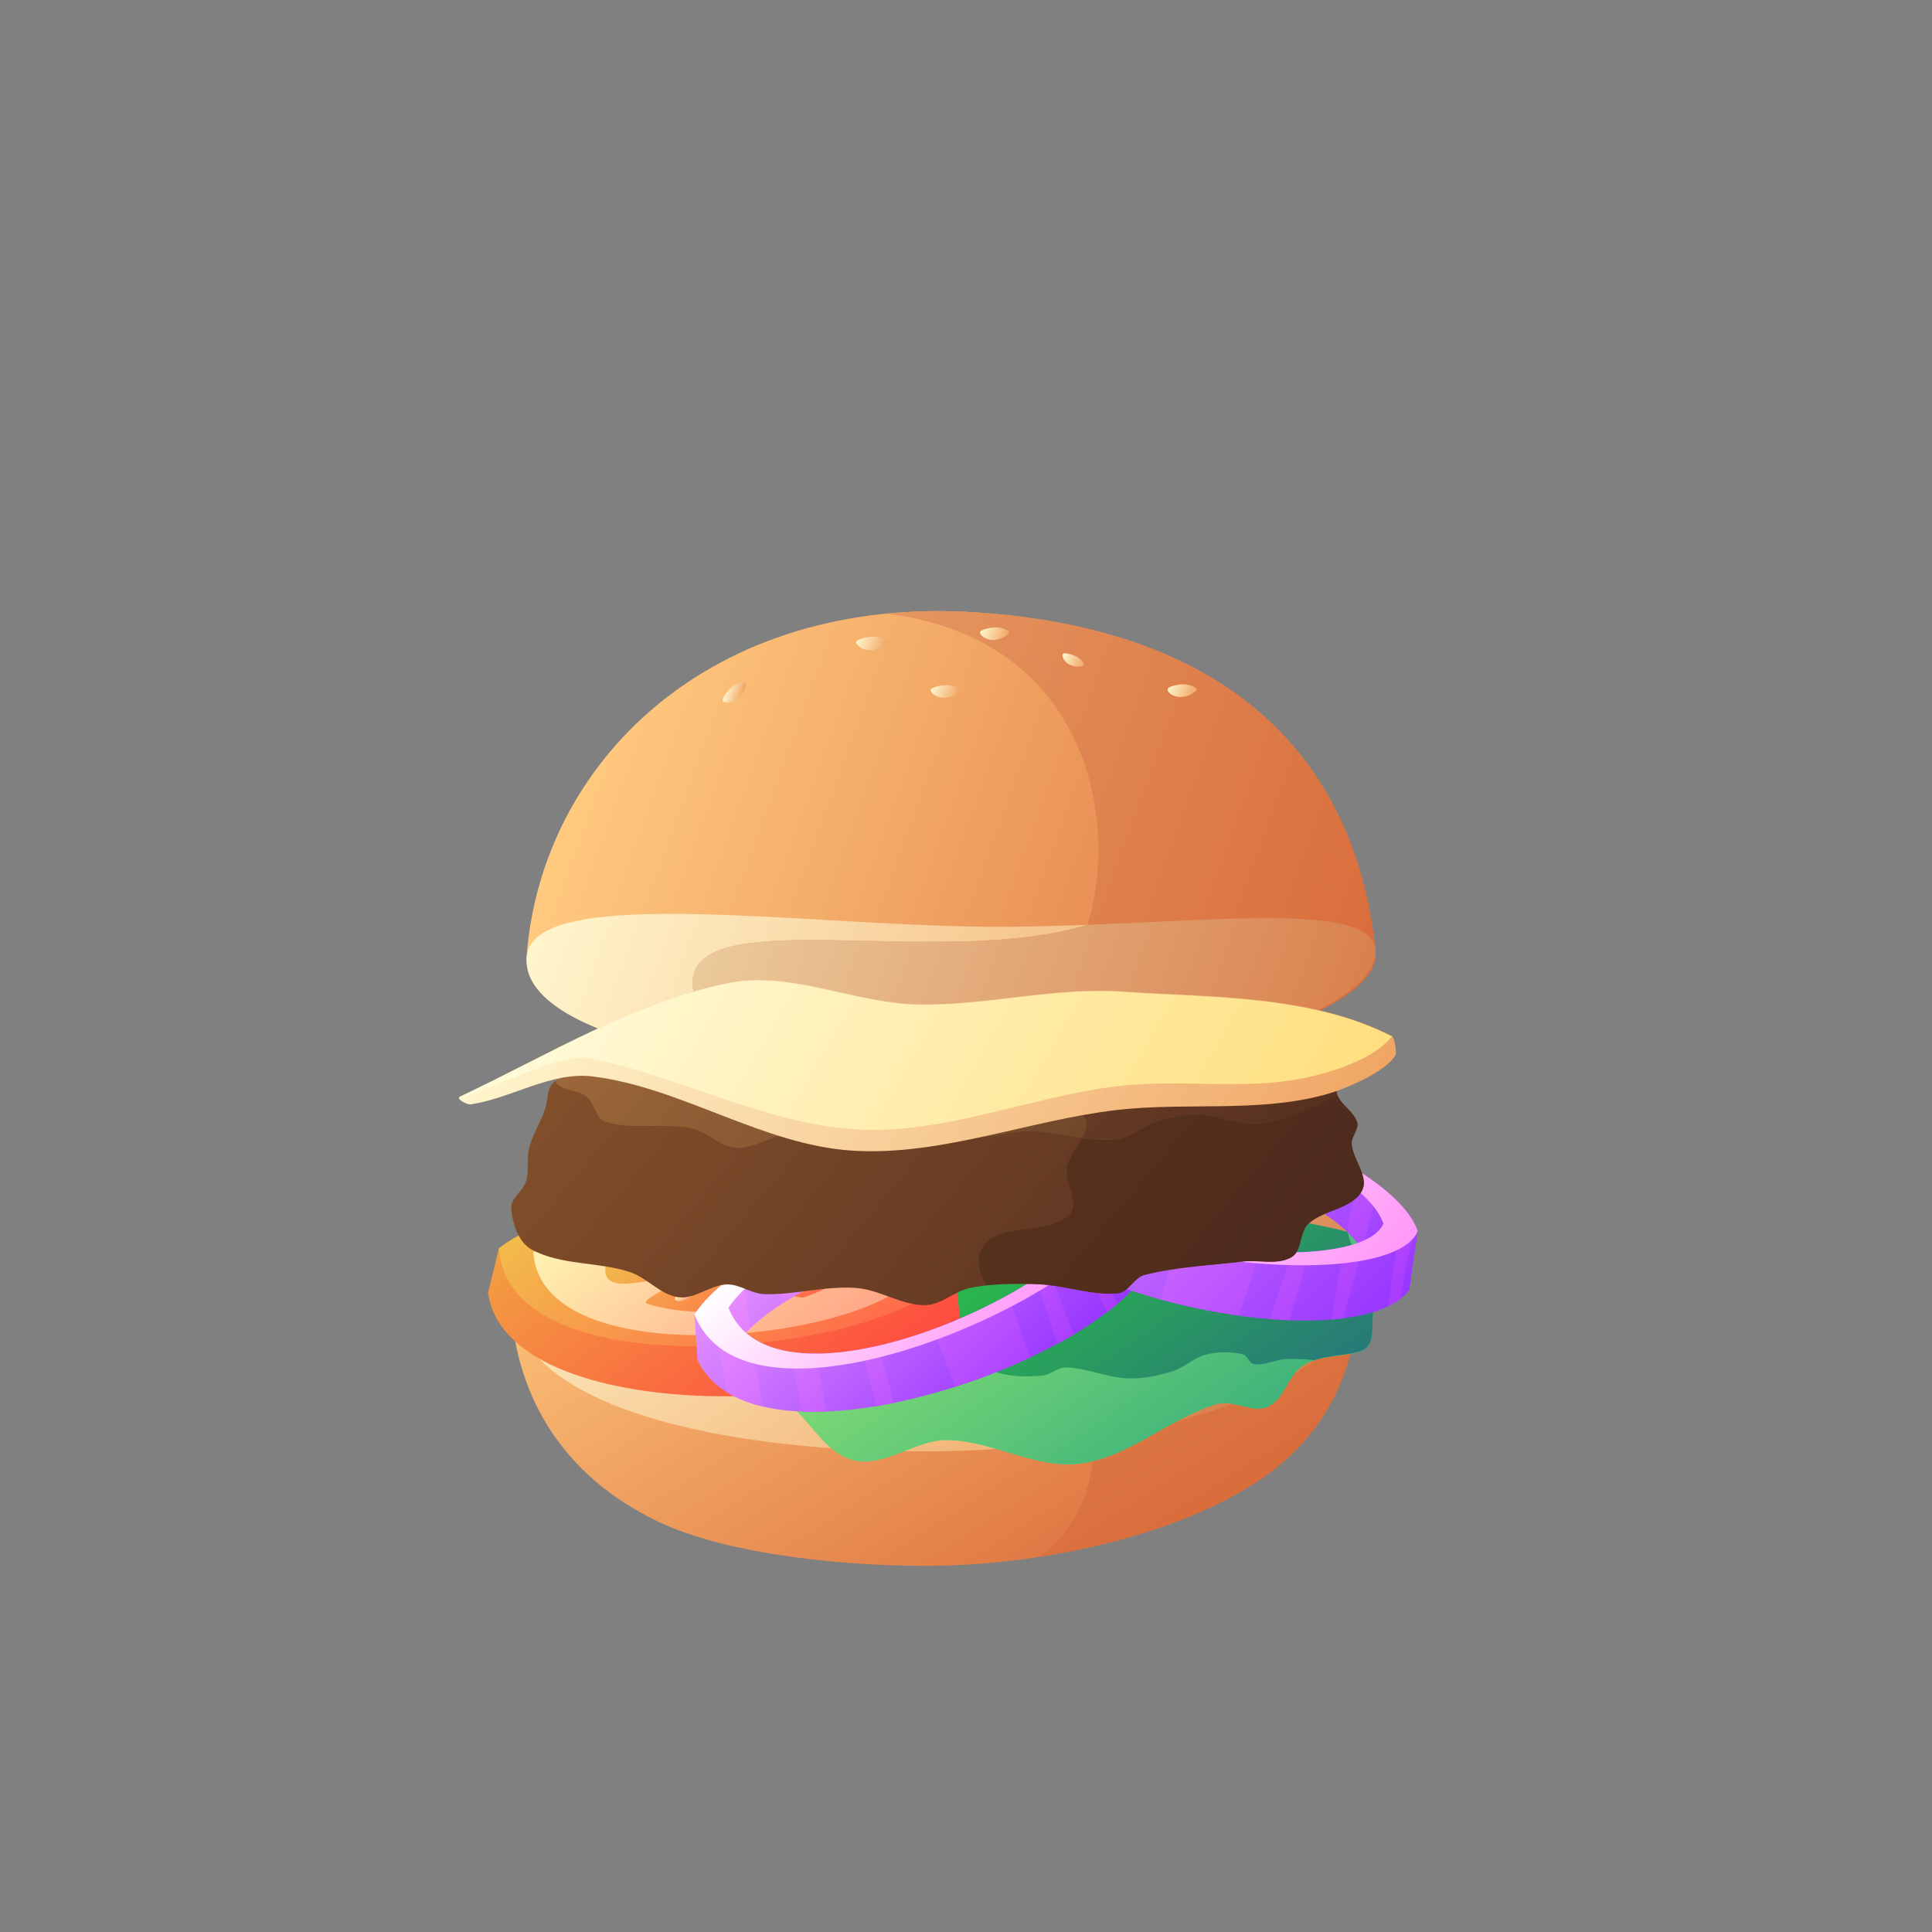 <svg xmlns="http://www.w3.org/2000/svg" xml:space="preserve" viewBox="0 0 1400 1400">
  <rect x="0" y="0" width="1400" height="1400" fill="#808080" stroke="none"/>
  <g id="bottom-bun" transform="rotate(12.5 677.261 699.716)">
    <linearGradient id="b" x1="895.669" x2="575.942" y1="1105.003" y2="785.276" gradientUnits="userSpaceOnUse">
      <stop offset="0" stop-color="#de7240"/>
      <stop offset="1" stop-color="#ffca7f"/>
    </linearGradient>
    <path fill="url(#b)" fill-rule="evenodd" d="M694.3 788.7c165.1-40 309.8-27.5 332.1 64.9 11.1 46.1 10.6 103.3-34 154-45 51.1-134.4 95.7-217.2 115.8-63 15.3-151.6 25.6-205.6 13.2-87.5-20-127.2-80.9-141-138.1-22.4-92.4 100.6-169.7 265.7-209.8z" clip-rule="evenodd"/>
    <linearGradient id="c" x1="931.45" x2="612.895" y1="1069.227" y2="750.672" gradientUnits="userSpaceOnUse">
      <stop offset="0" stop-color="#d96d3b"/>
      <stop offset="1" stop-color="#e69a63"/>
    </linearGradient>
    <path fill="url(#c)" fill-rule="evenodd" d="M694.3 788.7c165.1-40 309.8-27.5 332.1 64.9 11.1 46.1 10.6 103.3-34 154-32.7 37.1-88.7 70.8-148.7 94.1 21.8-24.7 28.6-55.5 20.3-92.6-256.8 44.6-396.5 10.2-379.6-130 48.5-38.2 123.4-69.4 209.9-90.4z" clip-rule="evenodd"/>
    <linearGradient id="d" x1="865.955" x2="582.692" y1="1061.788" y2="778.526" gradientUnits="userSpaceOnUse">
      <stop offset="0" stop-color="#f0a665"/>
      <stop offset="1" stop-color="#fff5cc"/>
    </linearGradient>
    <path fill="url(#d)" fill-rule="evenodd" d="M694.3 788.7c165.1-40 309.8-27.5 332.1 64.9 20.1 83.1-136 156.6-264.4 187.7-132 32-312.3 44.6-333.5-42.9-22.3-92.3 100.7-169.6 265.8-209.7z" clip-rule="evenodd"/>
    <linearGradient id="e" x1="894.983" x2="612.895" y1="1032.761" y2="750.673" gradientUnits="userSpaceOnUse">
      <stop offset="0" stop-color="#d9814e"/>
      <stop offset="1" stop-color="#ebca9b"/>
    </linearGradient>
    <path fill="url(#e)" fill-rule="evenodd" d="M694.3 788.7c165.1-40 309.8-27.5 332.1 64.9 14.9 61.6-66.9 117.9-162.5 155.6-256.8 44.5-396.5 10.1-379.6-130.1 48.6-38.2 123.5-69.4 210-90.4z" clip-rule="evenodd"/>
  </g>
  <g id="lettuce" transform="rotate(10 132.15 852.254)">
    <linearGradient id="f" x1="849.594" x2="540.081" y1="974.948" y2="665.436" gradientUnits="userSpaceOnUse">
      <stop offset="0" stop-color="#46c972"/>
      <stop offset="1" stop-color="#d7ff96"/>
    </linearGradient>
    <path fill="url(#f)" fill-rule="evenodd" d="M390.9 885.9c8.4 22.9 52.1 3 68.9 11.6 21.8 11.1 24.6 30.9 47.1 40.6 23.2 9.9 51-9.6 75.6-3.9 23.9 5.6 39.6 34.4 64 36.3 23.2 1.8 41.8-22.5 64.8-26.2 32.2-5.2 66.8 9.9 98 0 34.1-10.8 57.5-43.3 89.5-59.5 11.1-5.6 26.7 2.3 37-4.6 10.9-7.4 10.3-25.3 20.1-34 9.6-8.6 23.5-10.6 35.5-15.4 21.6-8.7-1.5-26.6 11.5-58.7 17.3-42.5-90.7-17.8-133.1-35.3-14.4-6-17.7-29.4-32.8-33.4-29.6-7.7-61.4 4.2-91.8.8-20.3-2.3-38.5-20.7-58.7-17.8-35.2 5.2-64.4 31.3-98.8 40.9-19.8 5.5-43.6-6.1-61.7 3.9-15.4 8.4-17.1 28-37.2 40.5-16 9.9-52.1-4.2-64.6 9.7-7.3 8.2-5.9 28.8-14.2 53.9-4.7 14.3-25.9 32-19.1 50.6z" clip-rule="evenodd"/>
    <linearGradient id="g" x1="885.992" x2="592.205" y1="938.549" y2="644.762" gradientUnits="userSpaceOnUse">
      <stop offset="0" stop-color="#2d9669"/>
      <stop offset="1" stop-color="#76de49"/>
    </linearGradient>
    <path fill="url(#g)" fill-rule="evenodd" d="M963.1 841.1c8.7-4.7 19.1-6.8 28.3-10.5 21.6-8.7-1.5-26.6 11.5-58.7 1.4-3.3 2-6.2 1.9-8.8-8.5-.1-16.7-.8-23.9-4.1-5.1-2.3-7.7-7.8-10.1-13.5-31.4-2.8-76.8.9-100.9-9.1-14.4-6-17.7-29.4-32.8-33.4-29.6-7.7-61.4 4.2-91.8.8-20.3-2.3-38.5-20.7-58.7-17.8-35.2 5.2-64.4 31.3-98.8 40.9-19.8 5.5-43.6-6.1-61.7 3.9-15.4 8.4-17.1 28-37.2 40.5-6.6 4.1-16.7 4.1-27.2 3.7-2.8 7.8-5.5 15.6-8.3 22.9-1.9 5 9.6 4.8 13.8 8.1 3.5 2.7 4.9 8.1 8.9 9.8 6.6 2.6 14.7-.5 21.1 2.4 4.6 2.1 5.2 9.4 9.7 11.7 4.6 2.4 10.4.4 15.5 1.3 6.1 1.1 14.6-.4 17.8 4.9 2.6 4.3-8.9 9.4-6.5 13.8 4.2 7.7 13.4 12.7 21.9 14.6 9.3 2.1 18.9-4.3 28.4-3.3 7.6.9 14.7 4.7 21.1 8.9 8.2 5.4 12.2 18.8 21.9 19.5 23.1 1.6 45-12.3 68.2-13 4.1-.1 2.4 9.9 6.5 10.5 9.3 1.3 18.2-6.3 27.6-5.7 4.2.3 5.3 7.7 9.4 8.2 10.6 1.3 21.6-.7 31.9-3.4 6-1.5 10.1-8.1 16.2-8.9 15-2.2 30.4 2.1 45.5 0 10.7-1.5 21.1-5.6 30.8-10.6 8.1-4.1 13.6-12.6 21.9-16.2 8-3.6 17.1-5.1 26-4.9 3.7.1 6 6 9.7 5.7 8.3-.6 15.4-6.5 23.5-8.1 6.3-.8 12.6-1.6 18.9-2.1z" clip-rule="evenodd"/>
    <linearGradient id="h" x1="854.333" x2="600.249" y1="970.209" y2="716.125" gradientUnits="userSpaceOnUse">
      <stop offset="0" stop-color="#3eb37b"/>
      <stop offset="1" stop-color="#acf570"/>
    </linearGradient>
    <path fill="url(#h)" fill-rule="evenodd" d="M419.1 897.3c14.9-.8 31.7-4.4 40.7.2 21.8 11.1 24.6 30.9 47.1 40.6 23.2 9.9 51-9.6 75.6-3.9 23.9 5.6 39.6 34.4 64 36.3 23.2 1.8 41.8-22.5 64.8-26.2 32.2-5.2 66.8 9.9 98 0 34.1-10.8 57.5-43.3 89.5-59.5 11.1-5.6 26.7 2.3 37-4.6 10.9-7.4 10.3-25.3 20.1-34 9.6-8.6 23.5-10.6 35.5-15.4 21.6-8.7-1.5-26.6 11.5-58.7 17.3-42.5-90.7-17.8-133.1-35.3-14.4-6-17.7-29.4-32.8-33.4-29.6-7.7-61.4 4.2-91.8.8 25.7 12.5 43.9 26.3 32.6 41.2-12.6 16.5-51.8 14.1-53.5 31.7-1 10.3 17.3 14.4 17 26-.4 16.7-60.9 16.7-69 31.7-4.4 8.1 2.4 28.8-3.7 35.7-12.2 14-44.2 4.6-68.6 10.6-13.8 3.4-23.8 18.8-38.1 21.9-24.4 5.2-59.2-19.5-90.3-20.7-17.4-1-35.4 11.1-52.5 15z" clip-rule="evenodd"/>
    <linearGradient id="i" x1="905.997" x2="718.373" y1="918.544" y2="730.92" gradientUnits="userSpaceOnUse">
      <stop offset="0" stop-color="#287978"/>
      <stop offset="1" stop-color="#2aca3d"/>
    </linearGradient>
    <path fill="url(#i)" fill-rule="evenodd" d="M963.1 841.1c8.7-4.7 19.1-6.8 28.3-10.5 21.6-8.7-1.5-26.6 11.5-58.7 1.4-3.3 2-6.2 1.9-8.8-8.5-.1-16.7-.8-23.9-4.1-5.1-2.3-7.7-7.8-10.1-13.5-31.4-2.8-76.8.9-100.9-9.1-14.4-6-17.7-29.4-32.8-33.4-29.6-7.7-61.4 4.2-91.8.8 25.7 12.5 43.9 26.3 32.6 41.2-12.6 16.5-51.8 14.1-53.5 31.7-1 10.3 17.3 14.4 17 26-.4 16.7-60.9 16.7-69 31.7-4.4 8.1 2.4 28.8-3.7 35.7-10.1 11.6-33.8 7.1-55.5 8.7 4 5.3 7.8 10.6 13.9 11.1 23.1 1.6 45-12.3 68.2-13 4.1-.1 2.4 9.9 6.5 10.5 9.3 1.3 18.2-6.3 27.6-5.7 4.2.3 5.3 7.7 9.4 8.2 10.6 1.3 21.6-.7 31.9-3.4 6-1.5 10.1-8.1 16.2-8.9 15-2.2 30.4 2.1 45.5 0 10.7-1.5 21.1-5.6 30.8-10.6 8.1-4.1 13.6-12.6 21.9-16.2 8-3.6 17.1-5.1 26-4.9 3.7.1 6 6 9.7 5.7 8.3-.6 15.4-6.5 23.5-8.1 6.2-1.1 12.5-1.9 18.8-2.4z" clip-rule="evenodd"/>
  </g>
  <g id="tomato" transform="rotate(7.5 -853.566 1588.205)">
    <linearGradient id="j" x1="518.066" x2="340.342" y1="851.081" y2="673.357" gradientUnits="userSpaceOnUse">
      <stop offset="0" stop-color="#ff4a40"/>
      <stop offset="1" stop-color="#f2a041"/>
    </linearGradient>
    <path fill="url(#j)" fill-rule="evenodd" d="m261.9 751.8-3.6 32.9c27.4 101 324.7 47.4 342.3-23.6l-10.8-41.6c-45.2-49.9-268.4-28.8-327.9 32.3z" clip-rule="evenodd"/>
    <linearGradient id="k" x1="501.458" x2="348.657" y1="817.844" y2="665.043" gradientUnits="userSpaceOnUse">
      <stop offset="0" stop-color="#ff6b4a"/>
      <stop offset="1" stop-color="#f2bb4b"/>
    </linearGradient>
    <path fill="url(#k)" fill-rule="evenodd" d="M261.9 751.8c22.5 112.1 327.9 27.5 327.9-32.4-45.2-49.8-268.4-28.7-327.9 32.4z" clip-rule="evenodd"/>
    <linearGradient id="l" x1="489.882" x2="360.477" y1="807.336" y2="677.931" gradientUnits="userSpaceOnUse">
      <stop offset="0" stop-color="#ffa686"/>
      <stop offset="1" stop-color="#fff3b2"/>
    </linearGradient>
    <path fill="url(#l)" fill-rule="evenodd" d="M287 751.4c19 94.9 277.7 23.3 277.7-27.4-38.3-42.2-227.3-24.4-277.7 27.4z" clip-rule="evenodd"/>
    <linearGradient id="m" x1="465.032" x2="384.694" y1="785.882" y2="705.544" gradientUnits="userSpaceOnUse">
      <stop offset="0" stop-color="#ff6b4a"/>
      <stop offset="1" stop-color="#f2bb4b"/>
    </linearGradient>
    <path fill="url(#m)" fill-rule="evenodd" d="M339.7 750.6c1.1 5.4-1.5 15.1 11.8 15.2 8.9 0 34.4-9.6 37.5-7.8 5.4 3.2-22.5 18.2-15.2 19.6 25.1 4.7 59.5-.4 87.6-9.6 4.4-1.4-14.7-10.9-10.6-12.6 4.1-1.6 31.4 4.6 35 2.8 15.8-7.8 26.3-16.7 26.3-24.7-4.9-5.4-13.8-9.2-25-11.6-4-.8-30.8 10.6-35.2 10.1-4.3-.5 13.8-12.9 9.2-13-19.8-.7-42.3 1.4-63 5.8-2.3.5 18 8 15.8 8.5-2.4.6-27.3-5.7-29.6-5.1-19.2 5.5-35.6 13.1-44.6 22.4z" clip-rule="evenodd"/>
    <linearGradient id="n" x1="398.618" x2="392.759" y1="741.409" y2="735.549" gradientUnits="userSpaceOnUse">
      <stop offset="0" stop-color="#ffa686"/>
      <stop offset="1" stop-color="#fff3b2"/>
    </linearGradient>
    <path fill="url(#n)" fill-rule="evenodd" d="M389.4 738.9c.9 4.3 12.6 1.1 12.6-1.2-1.7-2-10.3-1.2-12.6 1.2z" clip-rule="evenodd"/>
    <linearGradient id="o" x1="383.548" x2="373.667" y1="755.328" y2="745.447" gradientUnits="userSpaceOnUse">
      <stop offset="0" stop-color="#ffa686"/>
      <stop offset="1" stop-color="#fff3b2"/>
    </linearGradient>
    <path fill="url(#o)" fill-rule="evenodd" d="M368.1 751.1c1.4 7.3 21.2 1.8 21.2-2.1-2.9-3.3-17.4-1.9-21.2 2.1z" clip-rule="evenodd"/>
    <linearGradient id="p" x1="404.398" x2="399.394" y1="768.168" y2="763.164" gradientUnits="userSpaceOnUse">
      <stop offset="0" stop-color="#ffa686"/>
      <stop offset="1" stop-color="#fff3b2"/>
    </linearGradient>
    <path fill="url(#p)" fill-rule="evenodd" d="M392.9 771.7c5.1 5.4 19-9.7 16.9-13-4.1-1.2-15.7 7.6-16.9 13z" clip-rule="evenodd"/>
    <linearGradient id="q" x1="430.431" x2="423.597" y1="766.648" y2="759.815" gradientUnits="userSpaceOnUse">
      <stop offset="0" stop-color="#ffa686"/>
      <stop offset="1" stop-color="#fff3b2"/>
    </linearGradient>
    <path fill="url(#q)" fill-rule="evenodd" d="M426 769.3c8.1-2.1 6.2-12 2-11.7-4.1-1.1-9.6 8.7-2 11.7z" clip-rule="evenodd"/>
    <linearGradient id="r" x1="461.853" x2="456.007" y1="746.325" y2="740.478" gradientUnits="userSpaceOnUse">
      <stop offset="0" stop-color="#ffa686"/>
      <stop offset="1" stop-color="#fff3b2"/>
    </linearGradient>
    <path fill="url(#r)" fill-rule="evenodd" d="M452.7 743.8c.9 4.3 12.6 1.1 12.6-1.3-1.8-1.8-10.3-1-12.6 1.3z" clip-rule="evenodd"/>
    <linearGradient id="s" x1="442.137" x2="438.46" y1="732.917" y2="729.241" gradientUnits="userSpaceOnUse">
      <stop offset="0" stop-color="#ffa686"/>
      <stop offset="1" stop-color="#fff3b2"/>
    </linearGradient>
    <path fill="url(#s)" fill-rule="evenodd" d="M437.6 735.9c5.5-1.4 8.7-9.2 5.9-9-2.9-.9-11.1 6.9-5.9 9z" clip-rule="evenodd"/>
  </g>
  <g id="onions" transform="translate(0 100)">
    <linearGradient id="t" x1="745.96" x2="594.963" y1="909.443" y2="758.446" gradientUnits="userSpaceOnUse">
      <stop offset="0" stop-color="#9737ff"/>
      <stop offset="1" stop-color="#e38fff"/>
    </linearGradient>
    <path fill="url(#t)" fill-rule="evenodd" d="m503.2 852.4 2.2 33c44.6 94.6 327.9-10.2 332.8-83.3L820.4 763c-53.2-41.1-269.2 18.8-317.2 89.4zm37.3 13.3c52.2 46 209.8-22.5 247.9-71.7-55.6-19.5-199.2 21-247.9 71.7z" clip-rule="evenodd"/>
    <linearGradient id="u" x1="744.676" x2="594.108" y1="909.921" y2="759.353" gradientUnits="userSpaceOnUse">
      <stop offset="0" stop-color="#a93cff"/>
      <stop offset="1" stop-color="#ec91ff"/>
    </linearGradient>
    <path fill="url(#u)" fill-rule="evenodd" d="M526.9 908.9c7.3 4.6 15.9 7.9 25.4 10.2l-7.5-50c-1.5-1.1-3-2.2-4.4-3.4 1.1-1.2 2.2-2.3 3.4-3.4l-6.3-42.4c-9.3 6.5-17.5 13.2-24.1 20.2l13.5 68.8zm53.9 14c5.8.2 11.8.2 17.8 0l-7.4-42c-6.4 0-12.6-.4-18.4-1.3l8 43.3zm54.6-4c4.2-.7 8.3-1.5 12.5-2.3l-11.2-41.4c-4.3 1-8.6 1.9-12.8 2.6l11.5 41.1zm56.8-14c18.8-6 37.1-13.2 54.2-21.2l-15.8-45.4c-16.7 9.3-35.3 17.9-54.4 24.9l16 41.7zm74-31.1c4.1-2.2 8.2-4.5 12-6.8l-18.4-47c-3 2.1-6.1 4.2-9.3 6.3l15.7 47.5zm36-22.9c2.5-1.9 5-3.8 7.3-5.8l-38.4-95.4c-6.3-.2-13-.2-19.9.1l20.3 40.2c6.2.8 11.9 2.1 16.9 3.8-2.7 3.4-5.9 7-9.6 10.5l23.4 46.6zm28.8-29.2c1.9-2.8 3.4-5.6 4.5-8.4l-27.9-57.2c-4.5-1.7-9.6-3.1-15.1-4.1l38.5 69.7zm-98.2-70.4c-2.2.2-4.5.5-6.8.8l12.3 37.3c3.2-.2 6.3-.3 9.3-.4l-14.8-37.7zm-31 4.7c-20 3.7-40.7 9-61 15.6l13.2 34.3c20.3-6.2 40.9-11 60.3-13.8L701.8 756zm-90.3 25.9c-4.4 1.7-8.7 3.4-12.9 5.3l9.9 35.4c4.1-1.8 8.3-3.6 12.6-5.3l-9.6-35.4zm-35 15.3c-5.9 2.9-11.6 5.9-17.1 9l7.1 38.6c5.2-3.4 10.8-6.7 16.6-9.8l-6.6-37.8z" clip-rule="evenodd"/>
    <linearGradient id="v" x1="725.881" x2="602.082" y1="875.125" y2="751.326" gradientUnits="userSpaceOnUse">
      <stop offset="0" stop-color="#ff99f7"/>
      <stop offset="1" stop-color="#fff"/>
    </linearGradient>
    <path fill="url(#v)" fill-rule="evenodd" d="M503.2 852.4C545 958.8 830.9 822 820.4 763c-53.2-41.1-269.2 18.8-317.2 89.4zm24.7-4.8c35.3 90.1 277.4-25.7 268.6-75.7-45-34.8-228 15.9-268.6 75.7z" clip-rule="evenodd"/>
    <linearGradient id="w" x1="973.537" x2="749.355" y1="882.888" y2="658.706" gradientUnits="userSpaceOnUse">
      <stop offset="0" stop-color="#9737ff"/>
      <stop offset="1" stop-color="#e38fff"/>
    </linearGradient>
    <path fill="url(#w)" fill-rule="evenodd" d="m712.3 695.8-16 29c-13.5 103.8 281.5 168.7 325 109.8l6-42.5c-22.5-63.4-236.6-129.8-315-96.3zm24.1 31.3c19.1 66.9 188.6 94.5 247.3 73.7-36.2-46.5-178.9-90-247.3-73.7z" clip-rule="evenodd"/>
    <linearGradient id="x" x1="973.335" x2="755.788" y1="882.588" y2="665.041" gradientUnits="userSpaceOnUse">
      <stop offset="0" stop-color="#a93cff"/>
      <stop offset="1" stop-color="#ec91ff"/>
    </linearGradient>
    <path fill="url(#x)" fill-rule="evenodd" d="M700.1 752.7c3.1 7.6 7.8 14.8 13.8 21.8l23.8-43.6c-.5-1.3-.9-2.5-1.3-3.8 1.2-.3 2.5-.6 3.8-.8l21.5-39.4c-11.2.3-21.7 1.4-31.1 3.3l-30.5 62.5zm35.3 41.4c4.6 3.4 9.5 6.7 14.6 9.9l19.3-37.7c-5.3-3.5-10.2-7.3-14.5-11.2l-19.4 39zm49 27.7c3.8 1.6 7.6 3.3 11.5 4.8l16-39.7c-4.1-1.5-8.1-3-12-4.7l-15.5 39.6zm56.7 19.8c18.9 5.2 38.2 9.1 56.8 11.7l14.9-46.3c-19.1-1.1-39.4-3.9-59.4-8.3l-12.3 42.9zm79 14.2c4.9.4 9.8.7 14.6.9l13.9-49.6c-3.9.3-7.9.4-12 .5l-16.5 48.2zm44.4.4c3-.2 6-.5 8.9-.9l26.1-96.3c-4.7-3.6-9.8-7.2-15.4-10.6l-8 44.2c2.9 2.7 5.4 5.5 7.6 8.3-2.9 1-6.2 2-9.6 2.7l-9.6 52.6zm41.4-9.6c3.3-1.6 6.2-3.4 8.8-5.4l10.5-54c-2.2-4.3-5.2-8.7-9-13l-10.3 72.4zm-38.3-107.8c-2.1-1.2-4.3-2.3-6.5-3.4l-12.6 37c2.9 1.7 5.7 3.4 8.3 5.1l10.8-38.7zm-28.5-13.6c-18.3-7.8-38.3-14.8-58.7-20.7l-10.1 35.3c20.2 6 39.8 13.3 57.1 21.5l11.7-36.1zm-90.6-28.7c-4.6-1-9.1-2-13.7-2.8l-13.6 34.6c4.4.8 8.9 1.6 13.4 2.6l13.9-34.4zm-40-6.9c-6.8-.8-13.4-1.5-19.9-2l-18 36c6.4 0 13.2.3 20.1.8l17.8-34.8z" clip-rule="evenodd"/>
    <linearGradient id="y" x1="966.334" x2="759.603" y1="855.189" y2="648.457" gradientUnits="userSpaceOnUse">
      <stop offset="0" stop-color="#ff99f7"/>
      <stop offset="1" stop-color="#fff"/>
    </linearGradient>
    <path fill="url(#y)" fill-rule="evenodd" d="M712.3 695.8c-22.3 112.1 292.1 151.6 315.1 96.3-22.6-63.4-236.7-129.8-315.1-96.3zm23.3 9.3c-18.9 95 247.4 128.3 266.9 81.5C983.3 733 802 676.7 735.6 705.1z" clip-rule="evenodd"/>
  </g>
  <g id="pattie" transform="rotate(-5 3124.268 710.094)">
    <linearGradient id="z" x1="852.819" x2="499.524" y1="805.159" y2="451.864" gradientUnits="userSpaceOnUse">
      <stop offset="0" stop-color="#573021"/>
      <stop offset="1" stop-color="#824f2a"/>
    </linearGradient>
    <path fill="url(#z)" fill-rule="evenodd" d="M396.6 566.8c-4.2 8.7-10 16.6-13.3 25.7-2.7 7.6-1.4 16.4-4.4 24-2.8 6.9-12.4 11.1-12.4 18.6 0 11.2 3.1 25 12.4 31.1 20.3 13.2 46.8 12.7 69.1 22.2 12.2 5.1 20.7 18.5 33.7 21.3 11.7 2.6 23.5-6.8 35.5-6.2 9.4.5 17.3 8.3 26.6 9.4 22 2.5 44.5-2.2 66.5 1.3 17 2.7 31.6 15.4 48.7 16.8 11.9 1 22.6-8.6 34.5-9.7 16.2-1.6 32.6-.3 48.7 1.8 19.1 2.4 37.4 11.6 56.7 11.6 7.8 0 12.7-10.3 20.4-11.6 23.7-3.9 47.8-2.7 71.8-3.5 11.8-.4 24.7 5 35.5 0 8.2-3.8 7.1-17.4 14.2-23 11.9-9.4 32.4-7.7 40.8-20.4 6.4-9.7-4.6-22.9-4.4-34.6.1-5.3 6.3-9.9 5.3-15.1-1.6-7.8-9.7-12.9-12.4-20.4-2.4-6.7 3.6-17.9-2.7-21.3-26.1-14.3-55.8-21.4-85.1-26.6-31.5-5.5-64-1.4-95.7-5.3-7.1-.9-12.5-7.7-19.5-8.9-11.7-1.9-24 3-35.5 0-13.2-3.4-22.9-16.3-36.3-18.6-20.4-3.5-41.4-.1-62 1.8-15.5 1.4-30.5 7.1-46.1 8-11.9.6-23.6-4.4-35.5-3.5-18 1.3-35.2 8.9-53.2 9.7-15.2.7-30-6.1-45.2-5.3-16 .8-33 2.1-47 9.8-6.7 3.4-6.2 13.9-9.7 20.9z" clip-rule="evenodd"/>
    <linearGradient id="A" x1="907.603" x2="592.445" y1="750.374" y2="435.216" gradientUnits="userSpaceOnUse">
      <stop offset="0" stop-color="#4c2a1d"/>
      <stop offset="1" stop-color="#633a1d"/>
    </linearGradient>
    <path fill="url(#A)" fill-rule="evenodd" d="M704.6 720.5c12.6-.3 25.2.9 37.7 2.4 19.1 2.4 37.4 11.6 56.7 11.6 7.8 0 12.7-10.3 20.4-11.6 23.7-3.9 47.8-2.7 71.8-3.5 11.8-.4 24.7 5 35.5 0 8.2-3.8 7.1-17.4 14.2-23 11.9-9.4 32.4-7.7 40.8-20.4 6.4-9.7-4.6-22.9-4.4-34.6.1-5.3 6.3-9.9 5.3-15.1-1.6-7.8-9.7-12.9-12.4-20.4-2.4-6.7 3.6-17.9-2.7-21.3-26.1-14.3-55.8-21.4-85.1-26.6-31.5-5.5-64-1.4-95.7-5.3-7.1-.9-12.5-7.7-19.5-8.9-11.7-1.9-24 3-35.5 0-13.2-3.4-22.9-16.3-36.3-18.6-20.4-3.5-41.4-.1-62 1.8-15.5 1.4-30.5 7.1-46.1 8-11.9.6-23.6-4.4-35.5-3.5-18 1.3-35.2 8.9-53.2 9.7-3.7.2-7.3-.1-11-.6-3.1 2-4.8 4.7-4.1 8.7 2.8 16.2 31.7 9.5 46.3 17.1 4.2 2.2 4 10 8.5 11.4 14.1 4.2 29.7.6 43.8 4.4 11 3 19 15 30.4 15.9 19.9 1.4 39.3-7.4 59.2-9.4 14.1-1.4 28.6-3.2 42.6-.8 9.2 1.5 16.1 10 25.2 12.2 15.1 3.6 36.9-7.5 46.2 4.9 7.8 10.3-12.4 23.1-15.4 35.7-2.7 11.1 7.5 27.3-1.5 34.4-17.6 13.8-51.2 0-64.6 17.9-5.4 6.9-4.2 17.9.4 27.5z" clip-rule="evenodd"/>
    <linearGradient id="B" x1="848.625" x2="536.665" y1="727.23" y2="415.269" gradientUnits="userSpaceOnUse">
      <stop offset="0" stop-color="#5e3c24"/>
      <stop offset="1" stop-color="#9c673a"/>
    </linearGradient>
    <path fill="url(#B)" fill-rule="evenodd" d="M970 605.8c-2.4-6.7 3.6-17.9-2.7-21.3-26.1-14.3-55.8-21.4-85.1-26.6-31.5-5.5-64-1.4-95.7-5.3-7.1-.9-12.5-7.7-19.5-8.9-11.7-1.9-24 3-35.5 0-13.2-3.4-22.9-16.3-36.3-18.6-20.4-3.5-41.4-.1-62 1.8-15.5 1.4-30.5 7.1-46.1 8-11.9.6-23.6-4.4-35.5-3.5-18 1.3-35.2 8.9-53.2 9.7-15.2.7-30-6.1-45.2-5.3-16 .8-33 2.1-47 9.8 2.8 8.1 15.7 7.5 21.8 13.5 5.5 5.3 5.1 16.6 12.2 19.5 19.1 7.6 41.1 4 60.9 9.8 11.5 3.3 19.8 15.3 31.6 17.1 13.8 2 27.5-7.8 41.4-6.5 18.5 1.8 35 15.1 53.5 15.4 14 .2 25.7-13.5 39.8-13.8 13.3-.3 25 10.3 38.1 12.2 13.1 1.9 26.6-2.2 39.8-.8 20.5 2.2 40.2 11.2 60.9 11.4 11.4.1 21.3-8.2 32.5-10.6 9.6-2 19.5-3.5 29.2-2.4 15.2 1.6 29.3 11.2 44.6 10.5 19.9-1 38.8-8.8 57.5-15.1z" clip-rule="evenodd"/>
    <linearGradient id="C" x1="866.542" x2="592.445" y1="709.313" y2="435.216" gradientUnits="userSpaceOnUse">
      <stop offset="0" stop-color="#573021"/>
      <stop offset="1" stop-color="#824f2a"/>
    </linearGradient>
    <path fill="url(#C)" fill-rule="evenodd" d="M970 605.8c-2.4-6.7 3.6-17.9-2.7-21.3-26.1-14.3-55.8-21.4-85.1-26.6-31.5-5.5-64-1.4-95.7-5.3-7.1-.9-12.5-7.7-19.5-8.9-11.7-1.9-24 3-35.5 0-13.2-3.4-22.9-16.3-36.3-18.6-20.4-3.5-41.4-.1-62 1.8-15.5 1.4-30.5 7.1-46.1 8-11.9.6-23.6-4.4-35.5-3.5-18 1.3-35.2 8.9-53.2 9.7-3.7.2-7.3-.1-11-.6-3.1 2-4.8 4.7-4.1 8.7 2.8 16.2 31.7 9.5 46.3 17.1 4.2 2.2 4 10 8.5 11.4 14.1 4.2 29.7.6 43.8 4.4 11 3 19 15 30.4 15.9 19.9 1.4 39.3-7.4 59.2-9.4 14.1-1.4 28.6-3.2 42.6-.8 9.2 1.5 16.1 10 25.2 12.2 15.1 3.6 36.9-7.5 46.2 4.9 3.6 4.7 1.4 9.8-2.4 15.2 7.6 1.8 15.2 3.1 23 3.2 11.4.1 21.3-8.2 32.5-10.6 9.6-2 19.5-3.5 29.2-2.4 15.2 1.6 29.3 11.2 44.6 10.5 20-.9 38.9-8.7 57.6-15z" clip-rule="evenodd"/>
  </g>
  <g id="top-bun" transform="rotate(-25 1365.98 776.071)">
    <linearGradient id="D" x1="1036.092" x2="619.842" y1="576.376" y2="160.126" gradientUnits="userSpaceOnUse">
      <stop offset="0" stop-color="#de7240"/>
      <stop offset="1" stop-color="#ffca7f"/>
    </linearGradient>
    <path fill="url(#D)" fill-rule="evenodd" d="M752 493.9c154.4 71 301.6 88.7 315.9 47.8 41.6-119.4 16.2-248.6-157.2-344.5-170.4-94.3-333.1-34.9-401.7 87.5-27 48 88.7 138.3 243 209.2z" clip-rule="evenodd"/>
    <linearGradient id="E" x1="986.072" x2="576.747" y1="625.408" y2="216.083" gradientUnits="userSpaceOnUse">
      <stop offset="0" stop-color="#f0a665"/>
      <stop offset="1" stop-color="#fff5cc"/>
    </linearGradient>
    <path fill="url(#E)" fill-rule="evenodd" d="M752 493.9c154.4 71 297.7 86.8 315.9 47.8 16.9-36.3-115.8-74.7-235.7-129.8C708.8 355.2 536.3 238.3 509 284.8c-28 47.5 88.7 138.2 243 209.1z" clip-rule="evenodd"/>
    <linearGradient id="F" x1="1048.101" x2="722.248" y1="564.367" y2="238.514" gradientUnits="userSpaceOnUse">
      <stop offset="0" stop-color="#d96d3b"/>
      <stop offset="1" stop-color="#e69a63"/>
    </linearGradient>
    <path fill="url(#F)" fill-rule="evenodd" d="M752 493.9c154.4 71 301.6 88.7 315.9 47.8 41.6-119.4 16.2-248.6-157.2-344.5-20.3-11.2-40.4-20.2-60.3-27.2 128.1 80.5 85.9 213 36.4 265.9C777.5 420 641 304.9 611.5 350c-18.8 28.7 35.1 66.2 86.8 117.7 17.3 8.9 35.2 17.7 53.7 26.2z" clip-rule="evenodd"/>
    <linearGradient id="G" x1="998.143" x2="672.784" y1="613.337" y2="287.978" gradientUnits="userSpaceOnUse">
      <stop offset="0" stop-color="#d9814e"/>
      <stop offset="1" stop-color="#ebca9b"/>
    </linearGradient>
    <path fill="url(#G)" fill-rule="evenodd" d="M752 493.9c154.4 71 297.7 86.8 315.9 47.8 14.3-30.8-79.1-63.1-181.1-105.9-109.3-15.9-245.8-131-275.3-85.9-18.8 28.7 35.1 66.2 86.8 117.7 17.3 9 35.3 17.9 53.7 26.3z" clip-rule="evenodd"/>
    <linearGradient id="H" x1="838.937" x2="823.833" y1="192.188" y2="177.084" gradientUnits="userSpaceOnUse">
      <stop offset="0" stop-color="#f0a665"/>
      <stop offset="1" stop-color="#fff5cc"/>
    </linearGradient>
    <path fill="url(#H)" fill-rule="evenodd" d="M828.4 188.9c5.7 2.6 13.3 1.3 13.9-.1.6-1.3-3.2-5.6-7.6-7.7-4.5-2.1-12-3.5-13-1.8s1 7 6.7 9.6z" clip-rule="evenodd"/>
    <linearGradient id="I" x1="964.503" x2="952.312" y1="264.04" y2="251.849" gradientUnits="userSpaceOnUse">
      <stop offset="0" stop-color="#f0a665"/>
      <stop offset="1" stop-color="#fff5cc"/>
    </linearGradient>
    <path fill="url(#I)" fill-rule="evenodd" d="M954.8 259.4c2.9 3.8 8.5 5.6 9.5 4.8.9-.7-.2-4.9-2.4-7.9-2.3-3-6.9-6.7-8.2-5.8-1.4.9-1.8 5.1 1.1 8.9z" clip-rule="evenodd"/>
    <linearGradient id="J" x1="922.029" x2="907.916" y1="222.951" y2="208.838" gradientUnits="userSpaceOnUse">
      <stop offset="0" stop-color="#f0a665"/>
      <stop offset="1" stop-color="#fff5cc"/>
    </linearGradient>
    <path fill="url(#J)" fill-rule="evenodd" d="M912.1 219.8c5.3 2.5 12.3 1.4 13 0 .6-1.2-2.9-5.3-7-7.2-4.2-2-11.1-3.4-12.1-1.8-1 1.6.8 6.5 6.1 9z" clip-rule="evenodd"/>
    <linearGradient id="K" x1="872.109" x2="857.887" y1="245.914" y2="231.692" gradientUnits="userSpaceOnUse">
      <stop offset="0" stop-color="#f0a665"/>
      <stop offset="1" stop-color="#fff5cc"/>
    </linearGradient>
    <path fill="url(#K)" fill-rule="evenodd" d="M862.1 242.7c5.3 2.5 12.4 1.4 13.1 0 .6-1.2-2.9-5.3-7.1-7.3-4.2-2-11.2-3.5-12.2-1.9-.9 1.8.9 6.7 6.2 9.2z" clip-rule="evenodd"/>
    <linearGradient id="L" x1="1027.746" x2="1013.54" y1="317.917" y2="303.711" gradientUnits="userSpaceOnUse">
      <stop offset="0" stop-color="#f0a665"/>
      <stop offset="1" stop-color="#fff5cc"/>
    </linearGradient>
    <path fill="url(#L)" fill-rule="evenodd" d="M1017.8 314.7c5.3 2.5 12.4 1.4 13.1 0 .6-1.2-2.9-5.3-7-7.3-4.2-2-11.2-3.4-12.2-1.8-1.1 1.7.8 6.6 6.1 9.1z" clip-rule="evenodd"/>
    <linearGradient id="M" x1="730.867" x2="722.087" y1="179.259" y2="170.48" gradientUnits="userSpaceOnUse">
      <stop offset="0" stop-color="#f0a665"/>
      <stop offset="1" stop-color="#fff5cc"/>
    </linearGradient>
    <path fill="url(#M)" fill-rule="evenodd" d="M726.6 180.3c5.7-1.4 10.5-6.8 10.1-8.3-.3-1.4-5.6-2.3-10.1-1.2-4.5 1.1-10.8 4.5-10.6 6.3.4 2 4.9 4.6 10.6 3.2z" clip-rule="evenodd"/>
  </g>
  <g id="cheese" transform="rotate(-15 1716.492 902.128)">
    <linearGradient id="N" x1="944.809" x2="540.103" y1="712.919" y2="308.213" gradientUnits="userSpaceOnUse">
      <stop offset="0" stop-color="#f0a665"/>
      <stop offset="1" stop-color="#fff5cc"/>
    </linearGradient>
    <path fill="url(#N)" fill-rule="evenodd" d="M414.6 447.8c29.9 3.3 62.2-8 90.1 3.2 60.5 24.4 106.1 79.8 168 100.7 61.1 20.6 128.5 11.8 192.3 21.1 49.9 7.3 98.1 28.4 148.5 28.4 15.6 0 47.3-4.4 57.4-14.5 1.4-1.4 2.6-12.6 1-14-49.2-44.3-118.3-60.6-181-82-46.7-15.9-97.8-15.4-145.2-29.2-44.1-12.9-82.4-47.5-128.2-50.4-70.3-4.4-140 16.7-209.3 29.2-3.3.8 3.2 7.1 6.4 7.5z" clip-rule="evenodd"/>
    <linearGradient id="O" x1="939.073" x2="541.01" y1="705.729" y2="307.665" gradientUnits="userSpaceOnUse">
      <stop offset="0" stop-color="#ffdf7f"/>
      <stop offset="1" stop-color="#fffbdb"/>
    </linearGradient>
    <path fill="url(#O)" fill-rule="evenodd" d="M505.9 437.7c58.6 28.8 110.6 78.6 172.4 99.5 61.1 20.7 128.7 9.9 192.5 19.2 49.9 7.3 92.6 29.6 143 29.6 21.7 0 44.3-2.9 58-13-49.2-44.3-118.3-60.6-181-82-46.7-15.9-97.8-15.4-145.2-29.2-44.1-12.9-82.4-47.5-128.2-50.4-70.3-4.4-140 16.7-209.3 29.2 24.3 1.3 78.1-12.6 97.8-2.9z" clip-rule="evenodd"/>
  </g>
</svg>